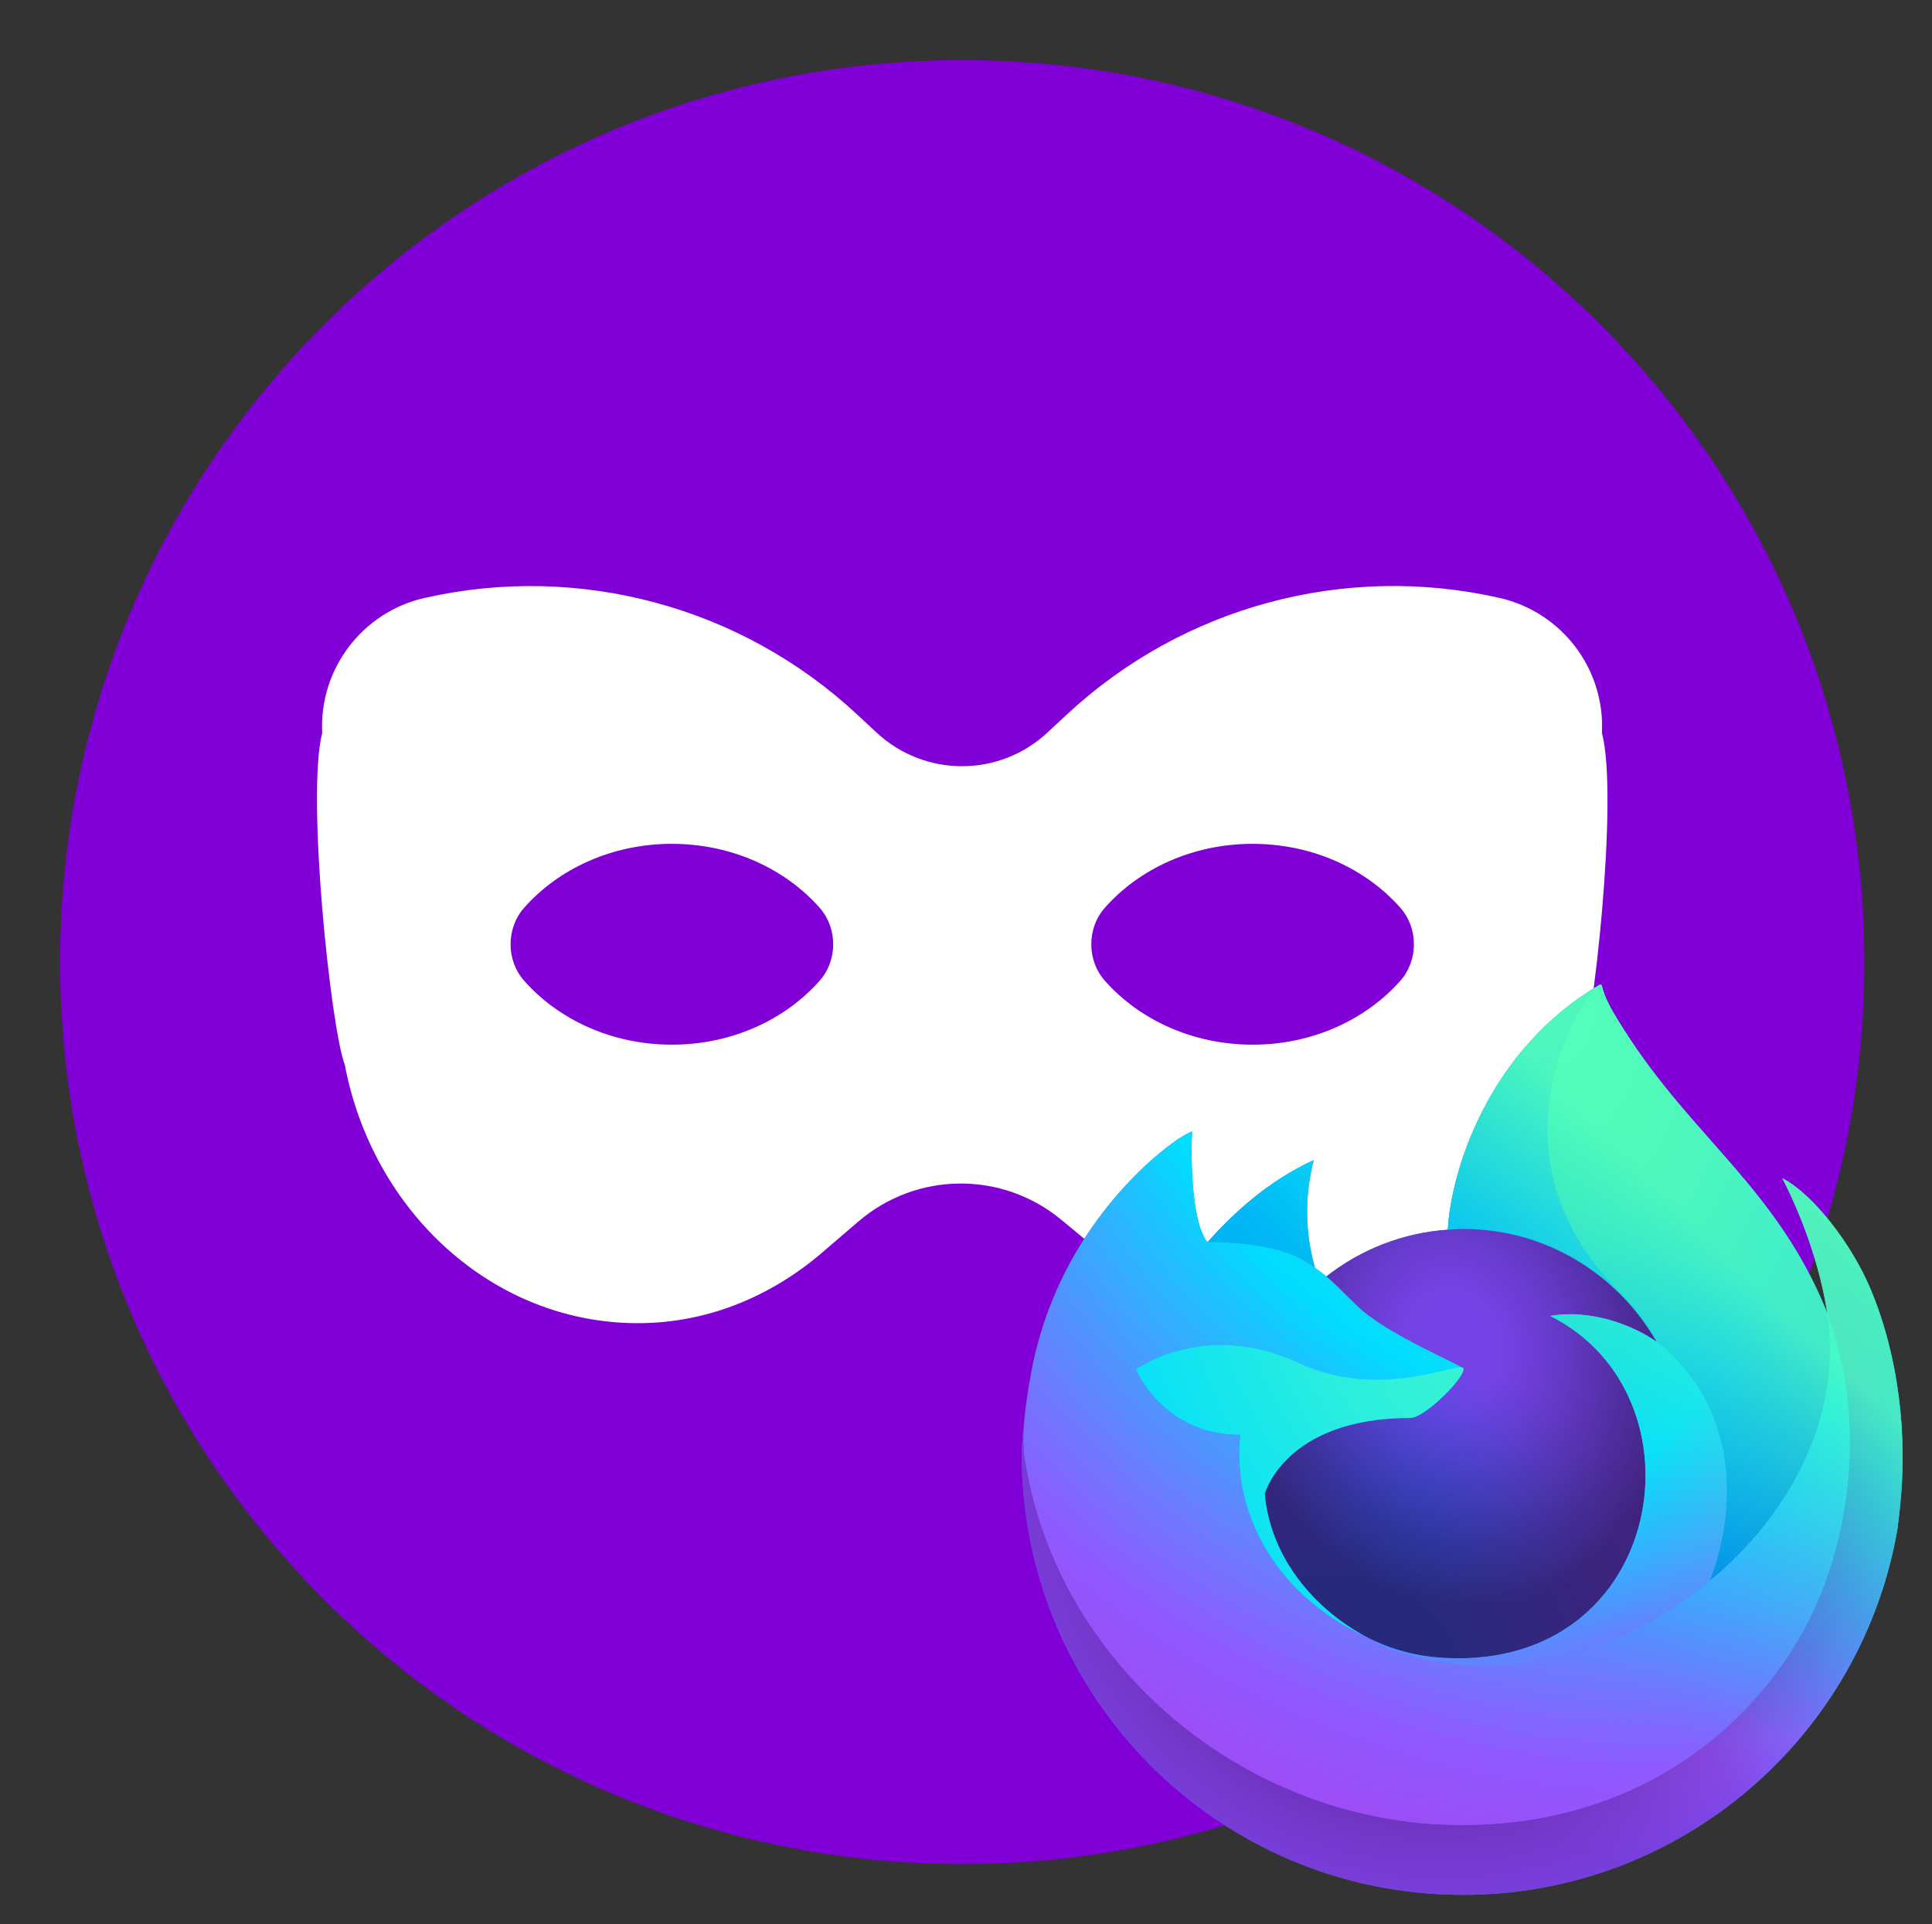 <svg width="257" height="256" viewBox="0 0 257 256" fill="none" xmlns="http://www.w3.org/2000/svg">
<rect x="0" y="0" width="257" height="256" fill="#333333" stroke="none"/>
<path d="M128 248C194.274 248 248 194.274 248 128C248 61.726 194.274 8 128 8C61.726 8 8 61.726 8 128C8 194.274 61.726 248 128 248Z" fill="#8000D7"/>
<path d="M213.094 97.511C213.523 89.014 207.772 81.435 199.472 79.547C178.916 74.878 157.389 80.671 141.948 95.031L139.305 97.486C136.224 100.352 132.172 101.94 127.967 101.94C123.752 101.94 119.701 100.344 116.62 97.477L114.036 95.074C98.595 80.688 77.043 74.886 56.469 79.555H56.452C48.195 81.444 42.461 88.988 42.856 97.468V97.52C40.736 105.888 44.006 136.787 45.86 141.645C49.585 161.275 65.627 176.038 84.853 176.038C94.458 176.038 103.153 172.201 110.028 166.073L114.216 162.485C121.95 155.868 133.322 155.773 141.159 162.271L147.459 167.472V167.446C154.085 172.776 162.205 176.038 171.097 176.038C190.323 176.038 206.365 161.275 210.09 141.645C211.944 136.779 215.334 106.008 213.094 97.511ZM109.032 130.479C104.458 135.654 97.359 138.985 89.376 138.985C81.394 138.985 74.296 135.654 69.721 130.479C67.318 127.767 67.318 123.492 69.721 120.771C74.296 115.596 81.394 112.266 89.376 112.266C97.359 112.266 104.458 115.596 109.032 120.771C111.436 123.492 111.436 127.767 109.032 130.479ZM186.28 130.479C181.705 135.654 174.607 138.985 166.625 138.985C158.643 138.985 151.544 135.654 146.97 130.479C144.566 127.767 144.566 123.492 146.97 120.771C151.544 115.596 158.643 112.266 166.625 112.266C174.607 112.266 181.705 115.596 186.28 120.771C188.683 123.492 188.683 127.767 186.28 130.479Z" fill="white"/>
<path d="M248.873 171.614C246.323 165.48 241.158 158.858 237.102 156.765C240.403 163.236 242.313 169.727 243.043 174.571C243.043 174.581 243.047 174.605 243.055 174.669C236.42 158.133 225.171 151.465 215.984 136.946C215.521 136.212 215.055 135.476 214.602 134.7C214.372 134.304 214.156 133.899 213.956 133.486C213.575 132.749 213.28 131.971 213.079 131.165C213.081 131.127 213.068 131.09 213.043 131.061C213.018 131.032 212.984 131.013 212.946 131.008C212.91 130.998 212.872 130.998 212.836 131.008C212.827 131.011 212.815 131.021 212.806 131.024C212.793 131.029 212.777 131.041 212.763 131.049C212.77 131.04 212.784 131.02 212.788 131.015C198.049 139.647 193.049 155.615 192.59 163.604C186.704 164.009 181.077 166.177 176.442 169.827C175.956 169.417 175.449 169.034 174.922 168.679C173.585 164.001 173.528 159.049 174.757 154.341C168.73 157.085 164.042 161.423 160.634 165.254H160.607C158.281 162.308 158.445 152.589 158.577 150.56C158.55 150.434 156.842 151.446 156.619 151.599C154.566 153.064 152.647 154.708 150.885 156.511C148.879 158.545 147.046 160.743 145.406 163.082C145.406 163.085 145.404 163.088 145.403 163.091C145.403 163.088 145.405 163.085 145.406 163.082C141.633 168.428 138.957 174.47 137.533 180.856C137.505 180.984 137.481 181.115 137.454 181.244C137.344 181.76 136.946 184.344 136.876 184.906C136.871 184.949 136.869 184.99 136.864 185.034C136.35 187.705 136.031 190.411 135.911 193.129C135.911 193.229 135.905 193.328 135.905 193.428C135.906 225.829 162.176 252.094 194.579 252.094C223.599 252.094 247.694 231.028 252.412 203.356C252.511 202.605 252.591 201.85 252.678 201.093C253.844 191.032 252.549 180.457 248.873 171.614ZM181.247 217.535C181.521 217.666 181.779 217.809 182.061 217.935C182.073 217.943 182.089 217.952 182.101 217.96C181.814 217.823 181.529 217.681 181.247 217.535ZM243.06 174.684L243.052 174.627C243.055 174.647 243.058 174.669 243.062 174.69L243.06 174.684Z" fill="url(#paint0_linear_3692_1590)"/>
<path d="M248.873 171.614C246.323 165.48 241.158 158.858 237.103 156.765C240.404 163.236 242.314 169.727 243.044 174.571C243.044 174.557 243.047 174.583 243.053 174.626C243.056 174.647 243.059 174.669 243.063 174.69C248.598 189.697 245.583 204.958 241.237 214.283C234.513 228.712 218.235 243.5 192.756 242.778C165.228 241.999 140.977 221.573 136.449 194.821C135.625 190.602 136.449 188.46 136.865 185.035C136.359 187.675 136.166 188.438 135.912 193.13C135.912 193.23 135.906 193.329 135.906 193.429C135.907 225.829 162.176 252.094 194.58 252.094C223.599 252.094 247.695 231.027 252.412 203.356C252.511 202.605 252.591 201.85 252.679 201.093C253.845 191.031 252.549 180.457 248.873 171.614Z" fill="url(#paint1_radial_3692_1590)"/>
<path d="M248.873 171.614C246.323 165.48 241.158 158.858 237.103 156.765C240.404 163.236 242.314 169.727 243.044 174.571C243.044 174.557 243.047 174.583 243.053 174.626C243.056 174.647 243.059 174.669 243.063 174.69C248.598 189.697 245.583 204.958 241.237 214.283C234.513 228.712 218.235 243.5 192.756 242.778C165.228 241.999 140.977 221.573 136.449 194.821C135.625 190.602 136.449 188.46 136.865 185.035C136.359 187.675 136.166 188.438 135.912 193.13C135.912 193.23 135.906 193.329 135.906 193.429C135.907 225.829 162.176 252.094 194.58 252.094C223.599 252.094 247.695 231.027 252.412 203.356C252.511 202.605 252.591 201.85 252.679 201.093C253.845 191.031 252.549 180.457 248.873 171.614Z" fill="url(#paint2_radial_3692_1590)"/>
<path d="M220.36 178.51C220.488 178.6 220.604 178.689 220.725 178.778C219.252 176.165 217.418 173.772 215.278 171.671C197.039 153.435 210.495 132.129 212.765 131.047C212.771 131.039 212.785 131.019 212.789 131.014C198.05 139.646 193.05 155.614 192.591 163.603C193.274 163.556 193.956 163.498 194.652 163.498C205.651 163.498 215.23 169.546 220.36 178.51Z" fill="url(#paint3_radial_3692_1590)"/>
<path d="M194.688 182.151C194.593 183.61 189.436 188.643 187.633 188.643C170.948 188.643 168.24 198.735 168.24 198.735C168.979 207.233 174.896 214.232 182.061 217.935C182.388 218.104 182.719 218.256 183.05 218.407C183.618 218.659 184.192 218.894 184.773 219.112C187.23 219.982 189.804 220.478 192.408 220.584C221.651 221.956 227.317 185.625 206.213 175.074C211.617 174.135 217.227 176.308 220.36 178.509C215.23 169.545 205.651 163.498 194.652 163.498C193.956 163.498 193.275 163.555 192.591 163.603C186.705 164.007 181.078 166.176 176.443 169.825C177.338 170.582 178.347 171.594 180.475 173.69C184.455 177.612 194.667 181.674 194.688 182.151Z" fill="url(#paint4_radial_3692_1590)"/>
<path d="M194.688 182.151C194.593 183.61 189.436 188.643 187.633 188.643C170.948 188.643 168.24 198.735 168.24 198.735C168.979 207.233 174.896 214.232 182.061 217.935C182.388 218.104 182.719 218.256 183.05 218.407C183.618 218.659 184.192 218.894 184.773 219.112C187.23 219.982 189.804 220.478 192.408 220.584C221.651 221.956 227.317 185.625 206.213 175.074C211.617 174.135 217.227 176.308 220.36 178.509C215.23 169.545 205.651 163.498 194.652 163.498C193.956 163.498 193.275 163.555 192.591 163.603C186.705 164.007 181.078 166.176 176.443 169.825C177.338 170.582 178.347 171.594 180.475 173.69C184.455 177.612 194.667 181.674 194.688 182.151Z" fill="url(#paint5_radial_3692_1590)"/>
<path d="M173.707 167.874C174.115 168.138 174.521 168.406 174.923 168.68C173.586 164.001 173.529 159.049 174.758 154.341C168.731 157.085 164.043 161.423 160.635 165.254C160.917 165.246 169.427 165.093 173.707 167.874Z" fill="url(#paint6_radial_3692_1590)"/>
<path d="M136.449 194.821C140.976 221.573 165.227 241.999 192.755 242.778C218.234 243.5 234.512 228.711 241.236 214.283C245.582 204.957 248.598 189.698 243.062 174.69L243.06 174.683L243.052 174.627C243.046 174.583 243.042 174.557 243.043 174.571C243.043 174.581 243.047 174.605 243.055 174.669C245.136 188.258 238.223 201.423 227.417 210.324L227.385 210.401C206.329 227.545 186.18 220.744 182.101 217.961C181.814 217.823 181.529 217.681 181.246 217.535C168.97 211.669 163.899 200.485 164.986 190.894C154.621 190.894 151.086 182.151 151.086 182.151C151.086 182.151 160.393 175.516 172.658 181.287C184.018 186.632 194.687 182.152 194.688 182.151C194.666 181.675 184.454 177.613 180.473 173.69C178.346 171.595 177.336 170.584 176.441 169.826C175.956 169.416 175.449 169.033 174.922 168.679C174.519 168.406 174.114 168.137 173.706 167.873C169.426 165.092 160.916 165.245 160.634 165.252H160.606C158.281 162.306 158.445 152.588 158.577 150.559C158.549 150.433 156.842 151.445 156.618 151.597C154.566 153.062 152.647 154.706 150.885 156.51C148.879 158.544 147.046 160.742 145.406 163.082C145.406 163.085 145.404 163.088 145.403 163.091C145.403 163.088 145.405 163.085 145.406 163.082C141.633 168.428 138.957 174.469 137.533 180.856C137.505 180.983 135.421 190.095 136.449 194.821Z" fill="url(#paint7_radial_3692_1590)"/>
<path d="M215.278 171.671C217.419 173.772 219.252 176.165 220.725 178.778C221.048 179.021 221.35 179.263 221.606 179.499C234.907 191.755 227.938 209.089 227.418 210.324C238.224 201.423 245.136 188.258 243.055 174.669C236.421 158.133 225.171 151.465 215.985 136.946C215.521 136.212 215.056 135.476 214.603 134.7C214.372 134.304 214.157 133.899 213.957 133.486C213.575 132.749 213.281 131.971 213.08 131.165C213.081 131.127 213.068 131.09 213.043 131.061C213.019 131.032 212.984 131.013 212.946 131.008C212.91 130.998 212.872 130.998 212.836 131.008C212.828 131.011 212.816 131.021 212.807 131.024C212.794 131.029 212.778 131.041 212.764 131.049C210.496 132.13 197.04 153.435 215.278 171.671Z" fill="url(#paint8_radial_3692_1590)"/>
<path d="M221.605 179.499C221.349 179.263 221.047 179.021 220.724 178.778C220.604 178.688 220.487 178.599 220.359 178.51C217.227 176.309 211.617 174.135 206.212 175.075C227.316 185.626 221.65 221.957 192.407 220.585C189.803 220.479 187.23 219.983 184.773 219.113C184.192 218.894 183.617 218.659 183.049 218.408C182.718 218.257 182.387 218.105 182.061 217.936C182.072 217.944 182.088 217.953 182.1 217.96C186.18 220.743 206.329 227.544 227.385 210.4L227.417 210.324C227.937 209.09 234.906 191.755 221.605 179.499Z" fill="url(#paint9_radial_3692_1590)"/>
<path d="M168.24 198.735C168.24 198.735 170.948 188.644 187.633 188.644C189.436 188.644 194.593 183.611 194.688 182.151C194.784 180.692 184.019 186.632 172.659 181.287C160.393 175.516 151.087 182.151 151.087 182.151C151.087 182.151 154.621 190.894 164.987 190.894C163.9 200.485 168.971 211.67 181.247 217.535C181.521 217.666 181.779 217.81 182.061 217.935C174.896 214.232 168.979 207.234 168.24 198.735Z" fill="url(#paint10_radial_3692_1590)"/>
<path d="M248.873 171.614C246.323 165.48 241.158 158.858 237.102 156.765C240.403 163.236 242.313 169.727 243.043 174.571C243.043 174.581 243.047 174.605 243.055 174.669C236.42 158.133 225.171 151.465 215.984 136.946C215.521 136.212 215.055 135.476 214.602 134.7C214.372 134.304 214.156 133.899 213.956 133.486C213.575 132.749 213.28 131.971 213.079 131.165C213.081 131.127 213.068 131.09 213.043 131.061C213.018 131.032 212.984 131.013 212.946 131.008C212.91 130.998 212.872 130.998 212.836 131.008C212.827 131.011 212.815 131.021 212.806 131.024C212.793 131.029 212.777 131.041 212.763 131.049C212.77 131.04 212.784 131.02 212.788 131.015C198.049 139.647 193.049 155.615 192.59 163.604C193.273 163.557 193.955 163.499 194.651 163.499C205.65 163.499 215.229 169.547 220.359 178.51C217.226 176.309 211.616 174.136 206.211 175.076C227.315 185.626 221.65 221.957 192.406 220.586C189.802 220.479 187.229 219.983 184.772 219.113C184.191 218.895 183.616 218.66 183.049 218.409C182.718 218.258 182.387 218.105 182.06 217.936C182.072 217.944 182.088 217.953 182.1 217.961C181.813 217.823 181.528 217.681 181.245 217.535C181.52 217.666 181.777 217.809 182.059 217.935C174.894 214.232 168.977 207.234 168.238 198.735C168.238 198.735 170.946 188.644 187.631 188.644C189.434 188.644 194.591 183.611 194.686 182.151C194.665 181.675 184.453 177.613 180.472 173.69C178.344 171.595 177.334 170.584 176.44 169.826C175.955 169.416 175.447 169.033 174.92 168.679C173.583 164 173.526 159.048 174.756 154.34C168.728 157.084 164.04 161.422 160.632 165.253H160.605C158.279 162.307 158.443 152.589 158.576 150.559C158.548 150.434 156.841 151.446 156.617 151.598C154.564 153.063 152.646 154.707 150.883 156.51C148.878 158.545 147.046 160.743 145.406 163.082C145.406 163.085 145.404 163.088 145.403 163.091C145.403 163.088 145.405 163.085 145.406 163.082C141.633 168.428 138.957 174.47 137.533 180.856C137.505 180.984 137.481 181.115 137.454 181.244C137.344 181.76 136.847 184.382 136.778 184.944C136.783 184.901 136.772 184.987 136.778 184.944C136.325 187.653 136.036 190.386 135.912 193.13C135.912 193.23 135.906 193.329 135.906 193.429C135.906 225.829 162.176 252.094 194.579 252.094C223.599 252.094 247.694 231.028 252.412 203.356C252.511 202.605 252.591 201.85 252.678 201.093C253.844 191.032 252.549 180.457 248.873 171.614ZM243.052 174.627C243.055 174.647 243.059 174.669 243.062 174.69L243.06 174.684L243.052 174.627Z" fill="url(#paint11_linear_3692_1590)"/>
<defs>
<linearGradient id="paint0_linear_3692_1590" x1="247.186" y1="162.092" x2="145.668" y2="226.04" gradientUnits="userSpaceOnUse">
<stop stop-color="#3FE1B0"/>
<stop offset="0.406" stop-color="#00B3F4"/>
<stop offset="0.421" stop-color="#03B0F4"/>
<stop offset="0.818" stop-color="#5561E9"/>
<stop offset="1" stop-color="#7542E5"/>
</linearGradient>
<radialGradient id="paint1_radial_3692_1590" cx="0" cy="0" r="1" gradientUnits="userSpaceOnUse" gradientTransform="translate(236.299 144.44) scale(122.32 122.3)">
<stop offset="0.108" stop-color="#3FE1B0"/>
<stop offset="0.122" stop-color="#3BDCB3"/>
<stop offset="0.254" stop-color="#1BB3D3"/>
<stop offset="0.358" stop-color="#0799E6"/>
<stop offset="0.42" stop-color="#0090ED"/>
<stop offset="0.487" stop-color="#2482F1"/>
<stop offset="0.64" stop-color="#7165FB"/>
<stop offset="0.71" stop-color="#9059FF"/>
<stop offset="0.795" stop-color="#7D49ED"/>
<stop offset="0.86" stop-color="#7542E5"/>
</radialGradient>
<radialGradient id="paint2_radial_3692_1590" cx="0" cy="0" r="1" gradientUnits="userSpaceOnUse" gradientTransform="translate(191.602 194.44) scale(122.32 122.3)">
<stop offset="0.3" stop-color="#45278D"/>
<stop offset="0.341" stop-color="#562896" stop-opacity="0.787"/>
<stop offset="0.43" stop-color="#782AA9" stop-opacity="0.364"/>
<stop offset="0.495" stop-color="#8D2BB5" stop-opacity="0.1"/>
<stop offset="0.53" stop-color="#952BB9" stop-opacity="0"/>
</radialGradient>
<radialGradient id="paint3_radial_3692_1590" cx="0" cy="0" r="1" gradientUnits="userSpaceOnUse" gradientTransform="translate(206.349 116.685) scale(88.616 88.601)">
<stop offset="0.132" stop-color="#3FE1B0"/>
<stop offset="0.289" stop-color="#28D0C8"/>
<stop offset="0.526" stop-color="#00B3F4"/>
</radialGradient>
<radialGradient id="paint4_radial_3692_1590" cx="0" cy="0" r="1" gradientUnits="userSpaceOnUse" gradientTransform="translate(178.072 226.386) scale(58.242 58.233)">
<stop offset="0.287" stop-color="#0060DF"/>
<stop offset="0.417" stop-color="#2357E1"/>
<stop offset="0.604" stop-color="#4F4CE3"/>
<stop offset="0.748" stop-color="#6B45E4"/>
<stop offset="0.833" stop-color="#7542E5"/>
</radialGradient>
<radialGradient id="paint5_radial_3692_1590" cx="0" cy="0" r="1" gradientTransform="matrix(30.013 -7.26 8.505 35.152 193.296 179.182)" gradientUnits="userSpaceOnUse">
<stop offset="0.206" stop-color="#45278D" stop-opacity="0"/>
<stop offset="0.251" stop-color="#44268A" stop-opacity="0.055"/>
<stop offset="0.725" stop-color="#371F6F" stop-opacity="0.591"/>
<stop offset="0.956" stop-color="#321C64" stop-opacity="0.8"/>
</radialGradient>
<radialGradient id="paint6_radial_3692_1590" cx="0" cy="0" r="1" gradientUnits="userSpaceOnUse" gradientTransform="translate(190.058 139.436) scale(41.899 41.892)">
<stop stop-color="#00DDFF"/>
<stop offset="0.235" stop-color="#00D6FD"/>
<stop offset="0.572" stop-color="#00C3F8"/>
<stop offset="0.792" stop-color="#00B3F4"/>
</radialGradient>
<radialGradient id="paint7_radial_3692_1590" cx="0" cy="0" r="1" gradientUnits="userSpaceOnUse" gradientTransform="translate(222.991 112.865) scale(178.765 178.736)">
<stop offset="0.126" stop-color="#3FE1B0"/>
<stop offset="0.429" stop-color="#00DDFF"/>
<stop offset="0.479" stop-color="#1EC1FF"/>
<stop offset="0.624" stop-color="#7077FF"/>
<stop offset="0.69" stop-color="#9059FF"/>
<stop offset="0.904" stop-color="#B833E1"/>
</radialGradient>
<radialGradient id="paint8_radial_3692_1590" cx="0" cy="0" r="1" gradientTransform="matrix(13.706 130.213 -85.443 8.996 205.597 132.295)" gradientUnits="userSpaceOnUse">
<stop stop-color="#54FFBD"/>
<stop offset="0.095" stop-color="#4CF3B8"/>
<stop offset="0.197" stop-color="#3FE1B0"/>
<stop offset="0.257" stop-color="#33D8BD"/>
<stop offset="0.369" stop-color="#12C0E1"/>
<stop offset="0.423" stop-color="#00B3F4"/>
<stop offset="0.737" stop-color="#0060DF"/>
</radialGradient>
<radialGradient id="paint9_radial_3692_1590" cx="0" cy="0" r="1" gradientUnits="userSpaceOnUse" gradientTransform="translate(189.07 154.953) scale(111.606 111.588)">
<stop offset="0.137" stop-color="#3FE1B0"/>
<stop offset="0.435" stop-color="#00DDFF"/>
<stop offset="0.484" stop-color="#1EC1FF"/>
<stop offset="0.622" stop-color="#7077FF"/>
<stop offset="0.685" stop-color="#9059FF"/>
</radialGradient>
<radialGradient id="paint10_radial_3692_1590" cx="0" cy="0" r="1" gradientUnits="userSpaceOnUse" gradientTransform="translate(218.531 161.484) scale(122.152 122.132)">
<stop offset="0.094" stop-color="#54FFBD"/>
<stop offset="0.242" stop-color="#41F7CC"/>
<stop offset="0.543" stop-color="#0FE3F3"/>
<stop offset="0.626" stop-color="#00DDFF"/>
</radialGradient>
<linearGradient id="paint11_linear_3692_1590" x1="239.931" y1="149.255" x2="157.06" y2="232.126" gradientUnits="userSpaceOnUse">
<stop offset="0.167" stop-color="#54FFBD" stop-opacity="0.8"/>
<stop offset="0.236" stop-color="#43F8CA" stop-opacity="0.639"/>
<stop offset="0.361" stop-color="#27EDE1" stop-opacity="0.368"/>
<stop offset="0.466" stop-color="#12E4F1" stop-opacity="0.169"/>
<stop offset="0.545" stop-color="#05DFFB" stop-opacity="0.046"/>
<stop offset="0.589" stop-color="#00DDFF" stop-opacity="0"/>
</linearGradient>
</defs>
</svg>
